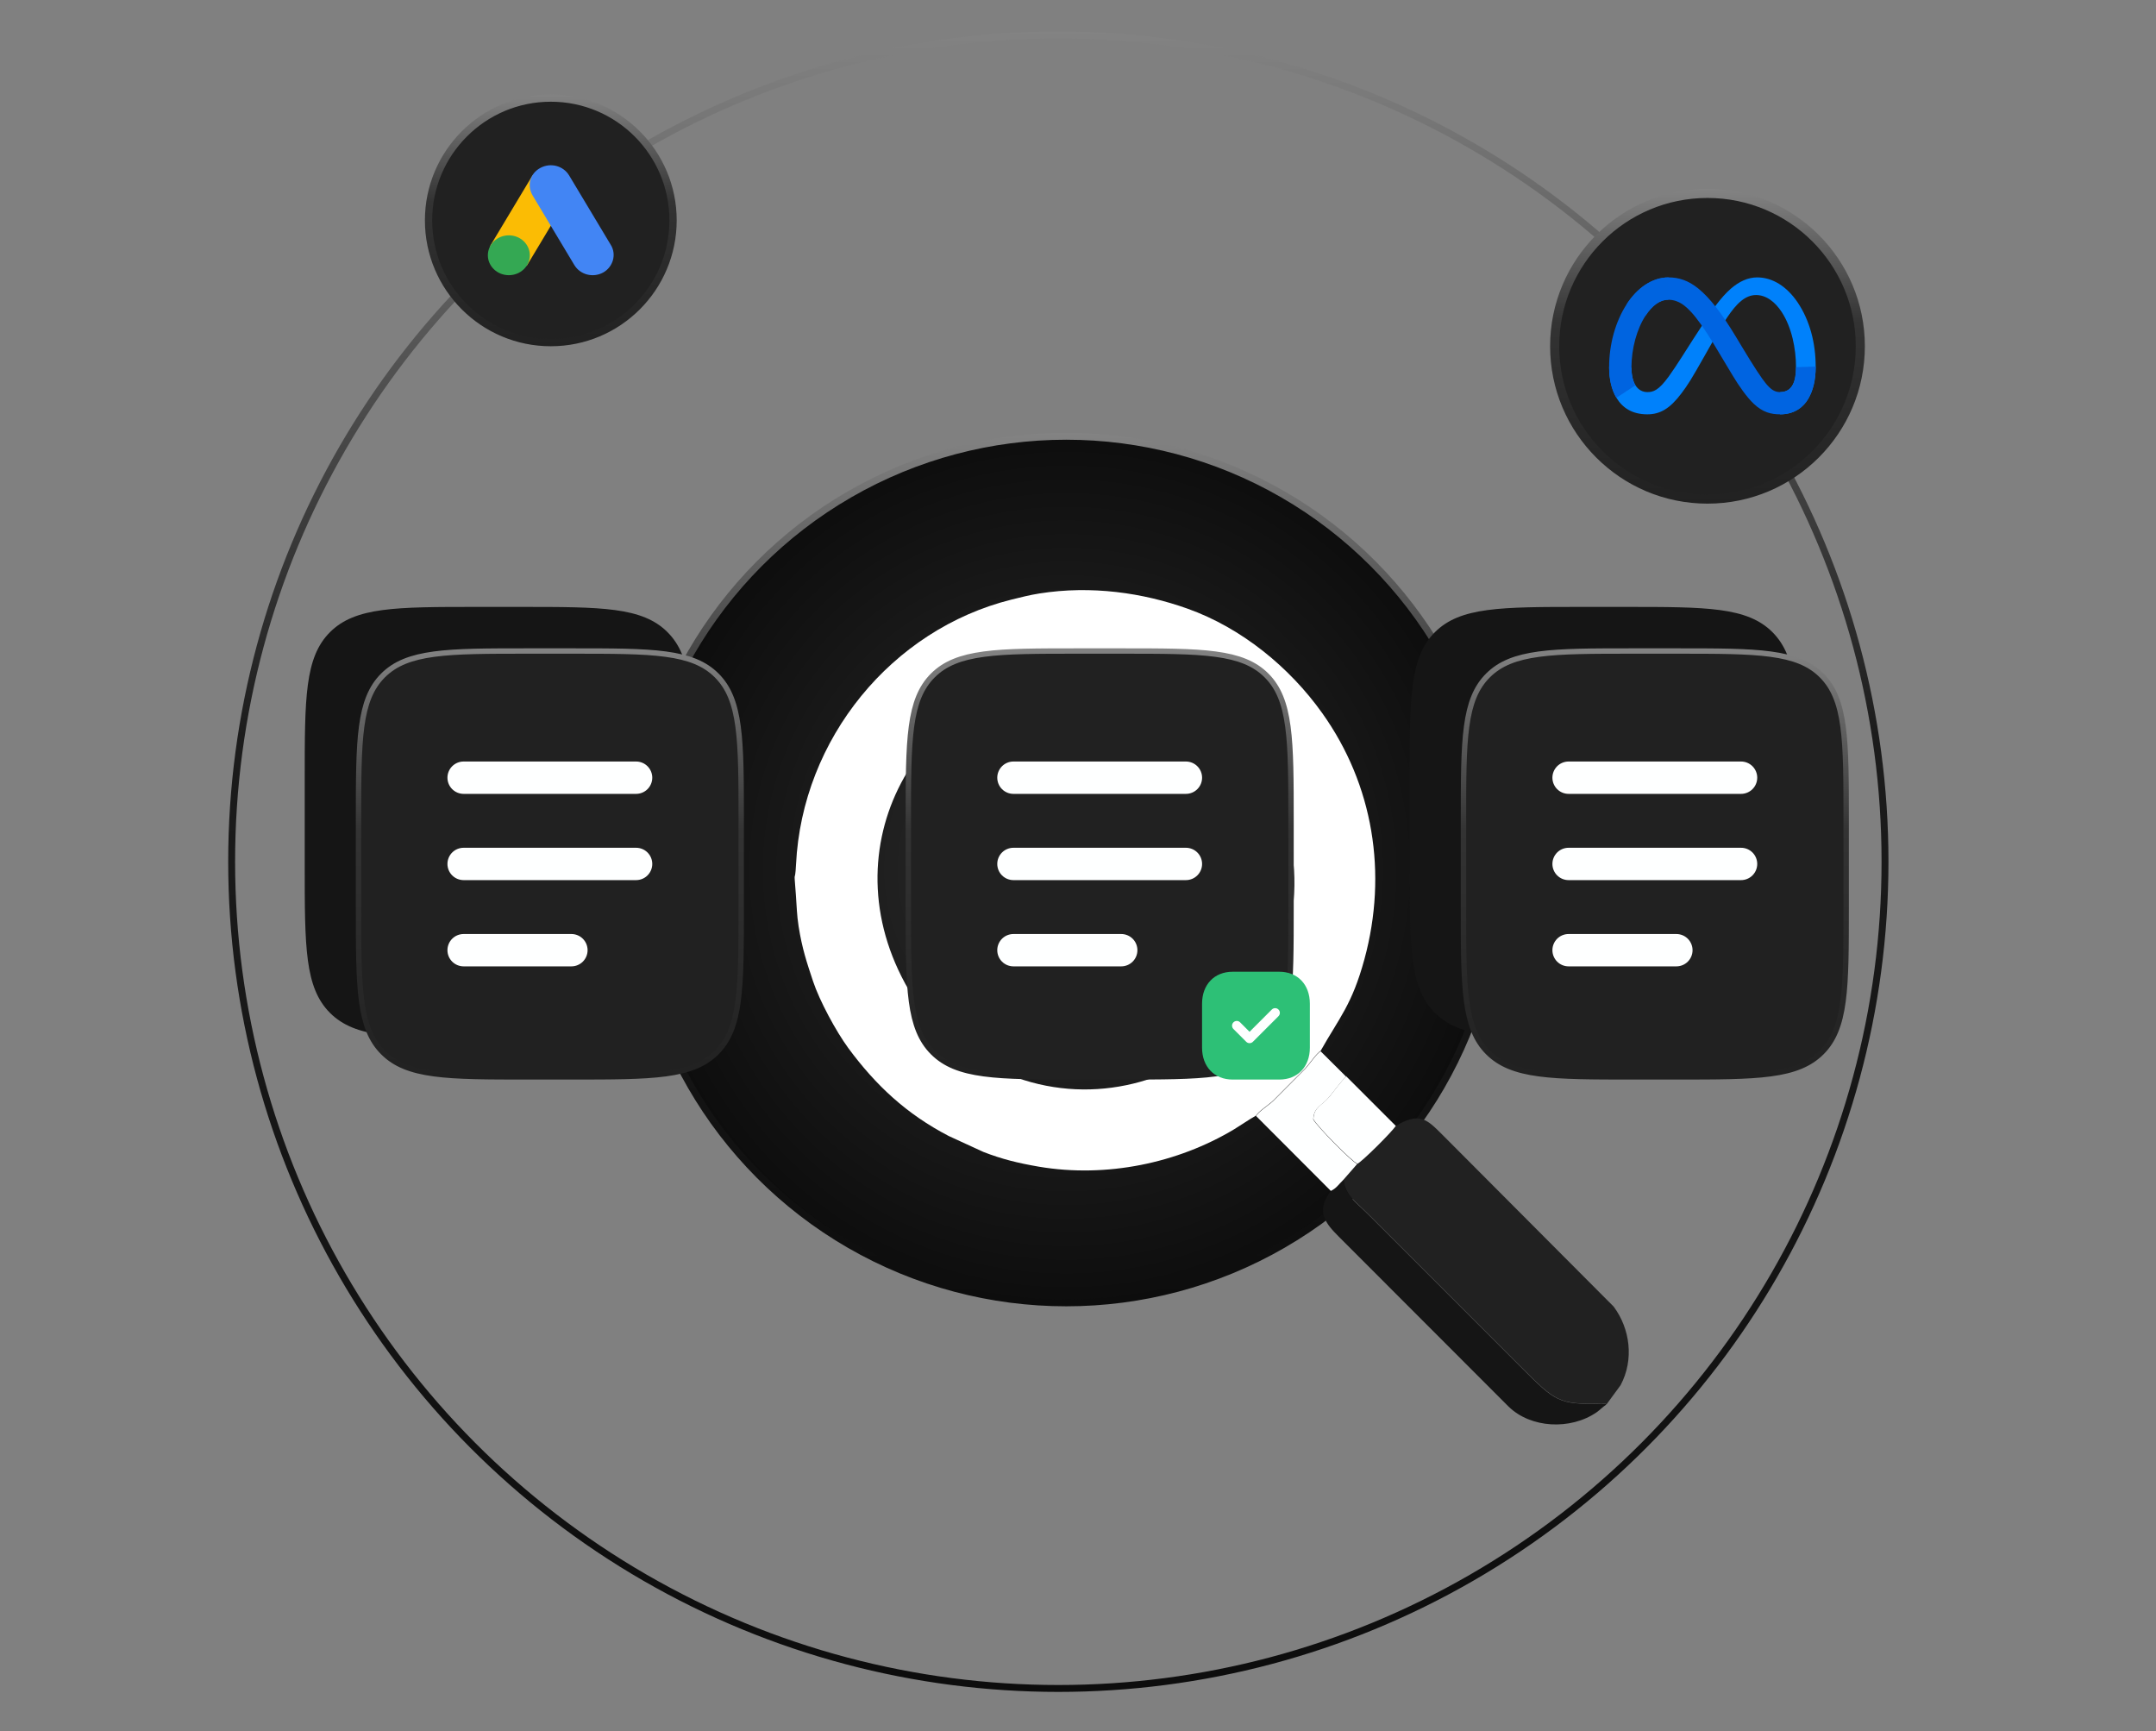 <svg width="274" height="220" viewBox="0 0 274 220" fill="none" xmlns="http://www.w3.org/2000/svg">
<rect x="0" y="0" width="274" height="220" fill="#808080" stroke="none"/>
<circle cx="134.5" cy="109.5" r="105.061" stroke="url(#paint0_linear_4848_3192)" stroke-width="0.877"/>
<circle cx="135.5" cy="110.5" r="55.061" fill="url(#paint1_radial_4848_3192)" stroke="url(#paint2_linear_4848_3192)" stroke-width="0.877"/>
<g clip-path="url(#clip0_4848_3192)">
<path fill-rule="evenodd" clip-rule="evenodd" d="M152.723 89.915C158.619 92.944 163.254 101.402 164.246 108.507C167.257 130.345 142.913 146.449 123.653 134.222C120.966 132.527 117.486 129.516 116.007 126.648C104.719 108.579 116.134 87.985 134.563 85.623C142.227 84.631 147.511 86.795 152.741 89.915H152.723ZM159.611 141.778C160.044 141.129 161.054 140.552 161.811 139.849L165.905 135.737C166.554 135.016 167.257 133.916 167.834 133.537C170.233 129.281 171.82 127.694 173.407 121.87C176.364 110.977 174.525 99.725 168.051 90.636C163.885 84.775 157.754 79.78 150.919 77.345C145.257 75.326 138.693 74.37 132.093 75.416C130.831 75.614 129.658 75.921 128.558 76.191C113.338 79.978 101.942 93.882 101.166 109.841C101.022 112.673 100.86 109.877 101.148 113.737C101.274 115.396 101.256 116.153 101.491 117.704C101.942 120.571 102.537 122.302 103.33 124.701C104.142 127.153 106.233 131.031 107.802 133.176C111.301 137.919 115.196 141.562 120.57 144.357L125.006 146.395C127.35 147.297 129.298 147.783 132.003 148.252C140.622 149.713 149.675 147.802 156.834 143.51C157.808 142.914 158.619 142.337 159.593 141.778H159.611Z" fill="white"/>
<path fill-rule="evenodd" clip-rule="evenodd" d="M177.392 143.077C176.815 143.925 173.136 147.568 172.505 147.892L170.756 149.894C170.99 151.932 172.217 152.599 174.11 154.511L193.532 173.932C197.607 178.008 198.166 178.495 203.342 178.351C203.594 178.351 203.251 178.315 203.684 178.351C204.478 178.423 203.865 178.333 204.171 178.459L205.956 176.024C207.688 172.778 207.165 168.829 205.073 166.034L183.325 144.214C181.395 142.284 180.422 141.238 177.392 143.077Z" fill="#212121"/>
<path fill-rule="evenodd" clip-rule="evenodd" d="M169.13 151.337C167.111 153.952 168.553 155.557 170.158 157.162L191.726 178.747C194.539 181.488 199.57 181.759 202.906 179.469C203.411 179.108 203.555 178.892 204.151 178.477C203.844 178.333 204.457 178.441 203.664 178.369C203.231 178.333 203.574 178.351 203.321 178.369C198.146 178.513 197.587 178.026 193.511 173.951L174.089 154.529C172.196 152.617 170.952 151.95 170.735 149.912C170.086 150.561 169.852 150.976 169.13 151.337Z" fill="#151515"/>
<path fill-rule="evenodd" clip-rule="evenodd" d="M159.611 141.796L169.133 151.336C169.872 150.975 170.089 150.542 170.738 149.911L172.487 147.909C171.82 147.675 167.293 143.058 166.897 142.247C166.969 140.642 168.051 140.48 168.898 139.434C169.584 138.604 170.305 137.594 171.062 136.801L167.834 133.591C167.257 133.97 166.554 135.07 165.905 135.791L161.811 139.902C161.054 140.588 160.044 141.183 159.611 141.832V141.796Z" fill="#FEFFFF"/>
<path fill-rule="evenodd" clip-rule="evenodd" d="M172.504 147.893C173.135 147.587 176.814 143.926 177.391 143.078L171.08 136.767C170.322 137.56 169.583 138.57 168.916 139.399C168.068 140.445 166.986 140.608 166.914 142.213C167.311 143.042 171.837 147.641 172.504 147.875V147.893Z" fill="#FEFFFF"/>
</g>
<path d="M137.016 82.728H142.496C147.672 82.728 151.519 82.728 154.476 83.126C157.422 83.522 159.432 84.307 160.962 85.838C162.492 87.369 163.277 89.379 163.674 92.325C164.072 95.281 164.073 99.129 164.073 104.305V115.265C164.073 120.441 164.072 124.289 163.675 127.245C163.278 130.192 162.493 132.201 160.962 133.731C159.43 135.261 157.421 136.047 154.475 136.443C151.519 136.841 147.672 136.842 142.496 136.842H137.016C131.84 136.842 127.992 136.842 125.035 136.444C122.089 136.048 120.079 135.263 118.549 133.731C117.019 132.2 116.235 130.19 115.838 127.244C115.44 124.288 115.438 120.441 115.438 115.265V104.305C115.438 99.129 115.439 95.281 115.837 92.324C116.233 89.378 117.018 87.368 118.549 85.838C120.08 84.308 122.09 83.524 125.036 83.127C127.992 82.729 131.84 82.728 137.016 82.728Z" fill="#212121" stroke="url(#paint3_linear_4848_3192)" stroke-width="0.685"/>
<path fill-rule="evenodd" clip-rule="evenodd" d="M126.74 109.786C126.74 109.24 126.957 108.718 127.342 108.332C127.728 107.947 128.25 107.731 128.795 107.731H150.715C151.26 107.731 151.783 107.947 152.168 108.332C152.554 108.718 152.77 109.24 152.77 109.786C152.77 110.331 152.554 110.853 152.168 111.239C151.783 111.624 151.26 111.841 150.715 111.841H128.795C128.25 111.841 127.728 111.624 127.342 111.239C126.957 110.853 126.74 110.331 126.74 109.786ZM126.74 98.826C126.74 98.281 126.957 97.758 127.342 97.372C127.728 96.987 128.25 96.77 128.795 96.77H150.715C151.26 96.77 151.783 96.987 152.168 97.372C152.554 97.758 152.77 98.281 152.77 98.826C152.77 99.371 152.554 99.893 152.168 100.279C151.783 100.664 151.26 100.881 150.715 100.881H128.795C128.25 100.881 127.728 100.664 127.342 100.279C126.957 99.893 126.74 99.371 126.74 98.826ZM126.74 120.746C126.74 120.2 126.957 119.678 127.342 119.292C127.728 118.907 128.25 118.691 128.795 118.691H142.495C143.04 118.691 143.563 118.907 143.948 119.292C144.334 119.678 144.55 120.2 144.55 120.746C144.55 121.291 144.334 121.813 143.948 122.199C143.563 122.584 143.04 122.801 142.495 122.801H128.795C128.25 122.801 127.728 122.584 127.342 122.199C126.957 121.813 126.74 121.291 126.74 120.746Z" fill="#FEFFFF"/>
<path d="M162.589 123.485H156.65C154.327 123.485 152.766 125.116 152.766 127.541V133.137C152.766 135.555 154.327 137.185 156.65 137.185H162.589C164.911 137.185 166.466 135.555 166.466 133.137V127.541C166.466 125.116 164.911 123.485 162.589 123.485Z" fill="#2DC076"/>
<path d="M158.803 132.56C158.65 132.56 158.496 132.502 158.379 132.385L156.754 130.76C156.52 130.525 156.52 130.146 156.754 129.912C156.988 129.678 157.367 129.677 157.601 129.912L158.803 131.114L161.631 128.286C161.865 128.052 162.244 128.052 162.478 128.286C162.713 128.52 162.713 128.9 162.478 129.134L159.227 132.385C159.11 132.502 158.957 132.56 158.803 132.56Z" fill="#FEFFFF"/>
<path d="M38.725 99.043C38.725 88.71 38.725 83.543 41.936 80.334C45.147 77.126 50.312 77.123 60.645 77.123H66.125C76.457 77.123 81.625 77.123 84.833 80.334C88.042 83.546 88.045 88.71 88.045 99.043V110.003C88.045 120.336 88.045 125.503 84.833 128.712C81.622 131.92 76.457 131.923 66.125 131.923H60.645C50.312 131.923 45.144 131.923 41.936 128.712C38.727 125.5 38.725 120.336 38.725 110.003V99.043Z" fill="#151515"/>
<path d="M67.141 82.728H72.621C77.797 82.728 81.644 82.728 84.601 83.126C87.547 83.522 89.557 84.307 91.087 85.838C92.617 87.369 93.402 89.379 93.799 92.325C94.197 95.281 94.198 99.129 94.198 104.305V115.265C94.198 120.441 94.197 124.289 93.8 127.245C93.403 130.192 92.618 132.201 91.087 133.731C89.555 135.261 87.546 136.047 84.6 136.443C81.644 136.841 77.797 136.842 72.621 136.842H67.141C61.965 136.842 58.117 136.842 55.16 136.444C52.214 136.048 50.204 135.263 48.674 133.731C47.144 132.2 46.359 130.19 45.963 127.244C45.565 124.288 45.563 120.441 45.563 115.265V104.305C45.563 99.129 45.564 95.281 45.962 92.324C46.358 89.378 47.143 87.368 48.674 85.838C50.205 84.308 52.215 83.524 55.161 83.127C58.117 82.729 61.965 82.728 67.141 82.728Z" fill="#212121" stroke="url(#paint4_linear_4848_3192)" stroke-width="0.685"/>
<path fill-rule="evenodd" clip-rule="evenodd" d="M56.865 109.786C56.865 109.24 57.082 108.718 57.467 108.332C57.852 107.947 58.375 107.731 58.92 107.731H80.84C81.385 107.731 81.908 107.947 82.293 108.332C82.679 108.718 82.895 109.24 82.895 109.786C82.895 110.331 82.679 110.853 82.293 111.239C81.908 111.624 81.385 111.841 80.84 111.841H58.92C58.375 111.841 57.852 111.624 57.467 111.239C57.082 110.853 56.865 110.331 56.865 109.786ZM56.865 98.826C56.865 98.281 57.082 97.758 57.467 97.372C57.852 96.987 58.375 96.77 58.92 96.77H80.84C81.385 96.77 81.908 96.987 82.293 97.372C82.679 97.758 82.895 98.281 82.895 98.826C82.895 99.371 82.679 99.893 82.293 100.279C81.908 100.664 81.385 100.881 80.84 100.881H58.92C58.375 100.881 57.852 100.664 57.467 100.279C57.082 99.893 56.865 99.371 56.865 98.826ZM56.865 120.746C56.865 120.2 57.082 119.678 57.467 119.292C57.852 118.907 58.375 118.691 58.92 118.691H72.62C73.165 118.691 73.688 118.907 74.073 119.292C74.459 119.678 74.675 120.2 74.675 120.746C74.675 121.291 74.459 121.813 74.073 122.199C73.688 122.584 73.165 122.801 72.62 122.801H58.92C58.375 122.801 57.852 122.584 57.467 122.199C57.082 121.813 56.865 121.291 56.865 120.746Z" fill="#FEFFFF"/>
<path d="M179.148 99.043C179.148 88.71 179.148 83.543 182.36 80.334C185.571 77.126 190.736 77.123 201.068 77.123H206.548C216.881 77.123 222.049 77.123 225.257 80.334C228.466 83.546 228.468 88.71 228.468 99.043V110.003C228.468 120.336 228.468 125.503 225.257 128.712C222.046 131.92 216.881 131.923 206.548 131.923H201.068C190.736 131.923 185.568 131.923 182.36 128.712C179.151 125.5 179.148 120.336 179.148 110.003V99.043Z" fill="#151515"/>
<path d="M207.566 82.728H213.047C218.222 82.728 222.07 82.728 225.026 83.126C227.973 83.522 229.983 84.307 231.513 85.838C233.043 87.369 233.828 89.379 234.225 92.325C234.623 95.281 234.624 99.129 234.624 104.305V115.265C234.624 120.441 234.623 124.289 234.226 127.245C233.829 130.192 233.044 132.201 231.513 133.731C229.981 135.261 227.971 136.047 225.025 136.443C222.069 136.841 218.222 136.842 213.047 136.842H207.566C202.39 136.842 198.542 136.842 195.586 136.444C192.64 136.048 190.63 135.263 189.1 133.731C187.57 132.2 186.785 130.19 186.389 127.244C185.991 124.288 185.989 120.441 185.989 115.265V104.305C185.989 99.129 185.99 95.281 186.388 92.324C186.784 89.378 187.568 87.368 189.1 85.838C190.631 84.308 192.641 83.524 195.587 83.127C198.543 82.729 202.391 82.728 207.566 82.728Z" fill="#212121" stroke="url(#paint5_linear_4848_3192)" stroke-width="0.685"/>
<path fill-rule="evenodd" clip-rule="evenodd" d="M197.291 109.786C197.291 109.24 197.508 108.718 197.893 108.332C198.278 107.947 198.801 107.731 199.346 107.731H221.266C221.811 107.731 222.334 107.947 222.719 108.332C223.105 108.718 223.321 109.24 223.321 109.786C223.321 110.331 223.105 110.853 222.719 111.239C222.334 111.624 221.811 111.841 221.266 111.841H199.346C198.801 111.841 198.278 111.624 197.893 111.239C197.508 110.853 197.291 110.331 197.291 109.786ZM197.291 98.826C197.291 98.281 197.508 97.758 197.893 97.372C198.278 96.987 198.801 96.77 199.346 96.77H221.266C221.811 96.77 222.334 96.987 222.719 97.372C223.105 97.758 223.321 98.281 223.321 98.826C223.321 99.371 223.105 99.893 222.719 100.279C222.334 100.664 221.811 100.881 221.266 100.881H199.346C198.801 100.881 198.278 100.664 197.893 100.279C197.508 99.893 197.291 99.371 197.291 98.826ZM197.291 120.746C197.291 120.2 197.508 119.678 197.893 119.292C198.278 118.907 198.801 118.691 199.346 118.691H213.046C213.591 118.691 214.114 118.907 214.499 119.292C214.885 119.678 215.101 120.2 215.101 120.746C215.101 121.291 214.885 121.813 214.499 122.199C214.114 122.584 213.591 122.801 213.046 122.801H199.346C198.801 122.801 198.278 122.584 197.893 122.199C197.508 121.813 197.291 121.291 197.291 120.746Z" fill="#FEFFFF"/>
<circle cx="70" cy="28" r="15.537" fill="#212121" stroke="url(#paint6_linear_4848_3192)" stroke-width="0.925"/>
<g clip-path="url(#clip1_4848_3192)">
<path d="M62.368 31.129L67.68 22.273C68.355 22.659 71.757 24.493 72.307 24.842L66.995 33.699C66.414 34.447 61.632 32.264 62.368 31.129V31.129Z" fill="#FBBC04"/>
<path d="M77.629 31.129L72.317 22.273C71.575 21.069 69.975 20.631 68.662 21.342C67.348 22.053 66.948 23.585 67.691 24.842L73.003 33.699C73.745 34.903 75.345 35.34 76.658 34.629C77.915 33.918 78.372 32.332 77.629 31.13V31.129Z" fill="#4285F4"/>
<path d="M64.666 34.971C66.139 34.971 67.333 33.837 67.333 32.439C67.333 31.04 66.139 29.906 64.666 29.906C63.194 29.906 62 31.04 62 32.439C62 33.837 63.194 34.971 64.666 34.971Z" fill="#34A853"/>
</g>
<circle cx="217" cy="44" r="19.422" fill="#212121" stroke="url(#paint7_linear_4848_3192)" stroke-width="1.156"/>
<g clip-path="url(#clip2_4848_3192)">
<path d="M207.335 46.726C207.335 47.726 207.555 48.494 207.843 48.959C208.22 49.568 208.782 49.825 209.355 49.825C210.095 49.825 210.771 49.642 212.075 47.843C213.119 46.401 214.35 44.376 215.178 43.107L216.58 40.957C217.554 39.464 218.681 37.804 219.974 36.679C221.029 35.76 222.167 35.25 223.313 35.25C225.236 35.25 227.068 36.362 228.471 38.449C230.005 40.734 230.75 43.612 230.75 46.582C230.75 48.348 230.401 49.645 229.808 50.67C229.235 51.661 228.117 52.651 226.238 52.651V49.825C227.847 49.825 228.249 48.349 228.249 46.66C228.249 44.253 227.686 41.582 226.448 39.673C225.569 38.319 224.429 37.492 223.176 37.492C221.82 37.492 220.73 38.513 219.504 40.332C218.852 41.299 218.183 42.477 217.432 43.806L216.604 45.268C214.943 48.208 214.522 48.878 213.691 49.983C212.235 51.918 210.992 52.651 209.355 52.651C207.414 52.651 206.186 51.812 205.426 50.548C204.805 49.517 204.5 48.165 204.5 46.625L207.335 46.726Z" fill="#0081FB"/>
<path d="M206.736 38.648C208.036 36.649 209.912 35.25 212.064 35.25C213.31 35.25 214.549 35.618 215.842 36.672C217.257 37.825 218.765 39.722 220.646 42.85L221.321 43.973C222.949 46.68 223.876 48.073 224.418 48.73C225.116 49.574 225.604 49.825 226.239 49.825C227.848 49.825 228.25 48.349 228.25 46.66L230.751 46.582C230.751 48.348 230.402 49.645 229.809 50.67C229.235 51.661 228.118 52.651 226.239 52.651C225.07 52.651 224.035 52.398 222.89 51.32C222.01 50.493 220.981 49.024 220.19 47.703L217.836 43.778C216.655 41.808 215.571 40.339 214.944 39.674C214.269 38.959 213.402 38.095 212.018 38.095C210.898 38.095 209.947 38.88 209.151 40.08L206.736 38.648Z" fill="url(#paint8_linear_4848_3192)"/>
<path d="M212.017 38.095C210.897 38.095 209.946 38.88 209.15 40.08C208.025 41.775 207.335 44.301 207.335 46.726C207.335 47.726 207.555 48.494 207.843 48.959L205.426 50.548C204.805 49.517 204.5 48.165 204.5 46.625C204.5 43.823 205.27 40.903 206.736 38.648C208.036 36.649 209.911 35.25 212.063 35.25L212.017 38.095Z" fill="url(#paint9_linear_4848_3192)"/>
</g>
<defs>
<linearGradient id="paint0_linear_4848_3192" x1="134.5" y1="4" x2="134.5" y2="215" gradientUnits="userSpaceOnUse">
<stop stop-color="#838383"/>
<stop offset="0.424" stop-color="#1C1C1C"/>
<stop offset="1" stop-color="#0D0D0D"/>
</linearGradient>
<radialGradient id="paint1_radial_4848_3192" cx="0" cy="0" r="1" gradientUnits="userSpaceOnUse" gradientTransform="translate(135.5 110.5) rotate(90) scale(55.5 54.823)">
<stop stop-color="#2D2D2D"/>
<stop offset="1" stop-color="#0D0D0D"/>
</radialGradient>
<linearGradient id="paint2_linear_4848_3192" x1="135.5" y1="55" x2="135.5" y2="166" gradientUnits="userSpaceOnUse">
<stop stop-color="#838383"/>
<stop offset="0.424" stop-color="#1C1C1C"/>
<stop offset="1" stop-color="#0D0D0D"/>
</linearGradient>
<linearGradient id="paint3_linear_4848_3192" x1="139.756" y1="82.385" x2="139.756" y2="137.185" gradientUnits="userSpaceOnUse">
<stop stop-color="#838383"/>
<stop offset="0.424" stop-color="#333333"/>
<stop offset="1" stop-color="#212121"/>
</linearGradient>
<linearGradient id="paint4_linear_4848_3192" x1="69.881" y1="82.385" x2="69.881" y2="137.185" gradientUnits="userSpaceOnUse">
<stop stop-color="#838383"/>
<stop offset="0.424" stop-color="#333333"/>
<stop offset="1" stop-color="#212121"/>
</linearGradient>
<linearGradient id="paint5_linear_4848_3192" x1="210.306" y1="82.385" x2="210.306" y2="137.185" gradientUnits="userSpaceOnUse">
<stop stop-color="#838383"/>
<stop offset="0.424" stop-color="#333333"/>
<stop offset="1" stop-color="#212121"/>
</linearGradient>
<linearGradient id="paint6_linear_4848_3192" x1="70" y1="12" x2="70" y2="44" gradientUnits="userSpaceOnUse">
<stop stop-color="#838383"/>
<stop offset="0.424" stop-color="#333333"/>
<stop offset="1" stop-color="#212121"/>
</linearGradient>
<linearGradient id="paint7_linear_4848_3192" x1="217" y1="24" x2="217" y2="64" gradientUnits="userSpaceOnUse">
<stop stop-color="#838383"/>
<stop offset="0.424" stop-color="#333333"/>
<stop offset="1" stop-color="#212121"/>
</linearGradient>
<linearGradient id="paint8_linear_4848_3192" x1="540.009" y1="1008.59" x2="2345.29" y2="1099.94" gradientUnits="userSpaceOnUse">
<stop stop-color="#0064E1"/>
<stop offset="0.4" stop-color="#0064E1"/>
<stop offset="0.83" stop-color="#0073EE"/>
<stop offset="1" stop-color="#0082FB"/>
</linearGradient>
<linearGradient id="paint9_linear_4848_3192" x1="615.283" y1="1301.64" x2="615.283" y2="636.563" gradientUnits="userSpaceOnUse">
<stop stop-color="#0082FB"/>
<stop offset="1" stop-color="#0064E0"/>
</linearGradient>
<clipPath id="clip0_4848_3192">
<rect width="106" height="106" fill="white" transform="translate(101 75)"/>
</clipPath>
<clipPath id="clip1_4848_3192">
<rect width="16" height="14" fill="white" transform="translate(62 21)"/>
</clipPath>
<clipPath id="clip2_4848_3192">
<rect width="26.25" height="17.5" fill="white" transform="translate(204.5 35.25)"/>
</clipPath>
</defs>
</svg>

